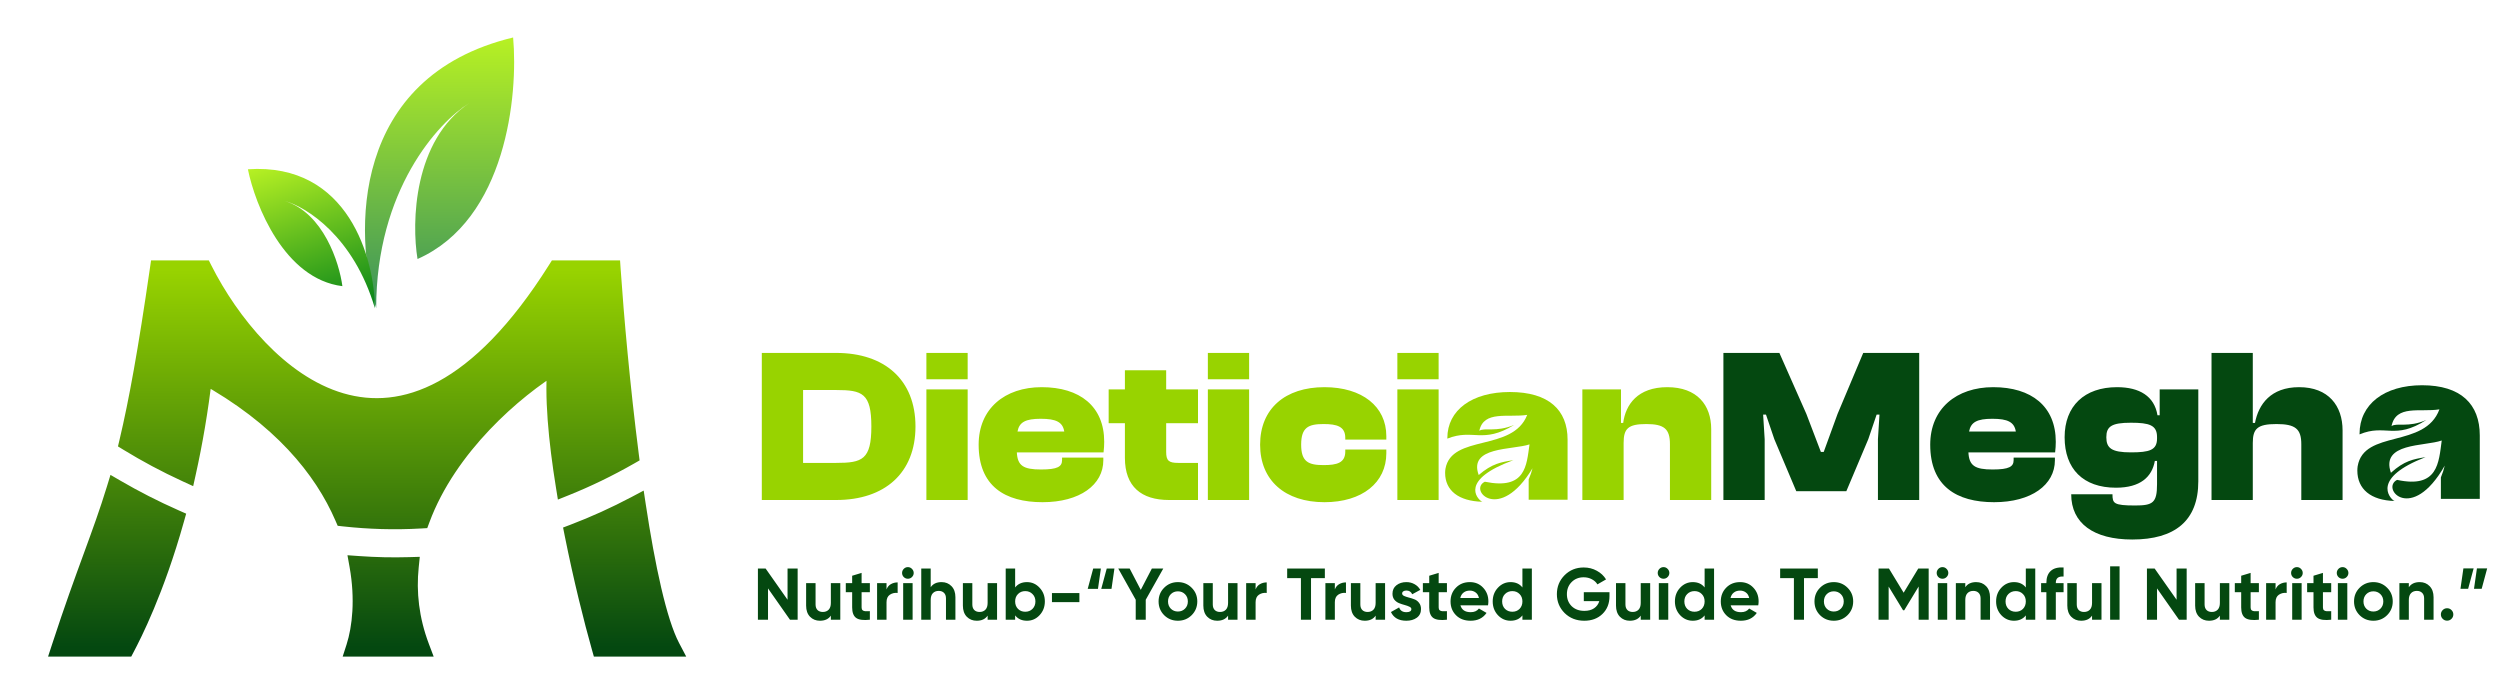 <svg width="205" height="57" viewBox="0 0 205 57" fill="none" xmlns="http://www.w3.org/2000/svg">
<g filter="url(#filter0_d_309_3336)">
<path d="M42.076 0C28.686 3.23 29.011 16.148 30.847 22.203C30.847 12.514 35.932 6.953 38.475 5.383C33.898 8.433 33.743 15.176 34.237 18.166C41.526 14.937 42.5 4.71 42.076 0Z" fill="url(#paint0_linear_309_3336)"/>
<path d="M20.327 10.807C28.588 10.245 30.713 18.175 30.743 22.21C29.01 16.309 25.096 13.882 23.357 13.406C26.528 14.399 27.824 18.477 28.076 20.392C23.316 19.801 20.927 13.756 20.327 10.807Z" fill="url(#paint1_linear_309_3336)"/>
<path d="M9.511 37.019C11.014 37.892 12.631 38.723 14.347 39.48C12.695 45.368 10.841 48.963 10.297 50.001H5C7.018 43.817 8.343 40.846 9.511 37.019ZM29.422 43.293C30.781 43.389 32.164 43.422 33.568 43.381C33.351 45.491 33.584 47.712 34.449 50.001H29.152C29.658 48.421 29.915 46.038 29.422 43.293ZM52.185 38.341C52.957 43.434 53.906 47.917 55 50.001H49.279C48.651 47.784 47.788 44.353 47.053 40.672C48.754 40.025 50.466 39.252 52.185 38.341ZM16.652 19.051C20.96 27.573 32.797 39.505 45.678 19.051H50.127C50.386 22.849 50.898 28.639 51.619 34.267C49.851 35.278 48.093 36.123 46.352 36.821C45.739 33.02 45.386 29.302 45.678 26.676C42.132 28.821 36.707 33.508 34.488 39.495C32.337 39.619 30.243 39.55 28.219 39.328C26.502 35.35 23.044 31.085 16.652 27.573C16.312 30.559 15.836 33.271 15.297 35.696C13.596 34.916 12.007 34.06 10.549 33.168C11.322 29.906 12.098 25.646 13.051 19.051H16.652Z" fill="url(#paint2_linear_309_3336)"/>
<path d="M9.511 37.019L9.897 36.354L9.059 35.867L8.776 36.794L9.511 37.019ZM14.347 39.48L15.086 39.688L15.266 39.047L14.657 38.778L14.347 39.48ZM10.297 50.001V50.769H10.761L10.977 50.358L10.297 50.001ZM5 50.001L4.27 49.763L3.941 50.769H5V50.001ZM29.422 43.293L29.476 42.526L28.491 42.457L28.666 43.429L29.422 43.293ZM33.568 43.381L34.333 43.46L34.423 42.587L33.546 42.613L33.568 43.381ZM34.449 50.001V50.769H35.561L35.168 49.729L34.449 50.001ZM29.152 50.001L28.421 49.767L28.099 50.769H29.152V50.001ZM52.185 38.341L52.944 38.226L52.782 37.154L51.825 37.662L52.185 38.341ZM55 50.001V50.769H56.271L55.68 49.644L55 50.001ZM49.279 50.001L48.54 50.211L48.698 50.769H49.279V50.001ZM47.053 40.672L46.78 39.954L46.172 40.185L46.299 40.822L47.053 40.672ZM16.652 19.051L17.338 18.704L17.125 18.282H16.652V19.051ZM45.678 19.051V18.282H45.254L45.028 18.641L45.678 19.051ZM50.127 19.051L50.894 18.999L50.845 18.282H50.127V19.051ZM51.619 34.267L52.001 34.934L52.447 34.679L52.381 34.169L51.619 34.267ZM46.352 36.821L45.594 36.944L45.747 37.892L46.638 37.535L46.352 36.821ZM45.678 26.676L46.441 26.761L46.614 25.212L45.28 26.018L45.678 26.676ZM34.488 39.495L34.532 40.262L35.034 40.233L35.209 39.762L34.488 39.495ZM28.219 39.328L27.513 39.633L27.691 40.043L28.135 40.092L28.219 39.328ZM16.652 27.573L17.022 26.9L16.019 26.348L15.889 27.486L16.652 27.573ZM15.297 35.696L14.976 36.395L15.841 36.791L16.047 35.863L15.297 35.696ZM10.549 33.168L9.801 32.991L9.673 33.533L10.148 33.823L10.549 33.168ZM13.051 19.051V18.282H12.386L12.29 18.941L13.051 19.051ZM9.511 37.019L9.125 37.683C10.652 38.57 12.294 39.414 14.036 40.183L14.347 39.48L14.657 38.778C12.968 38.032 11.376 37.214 9.897 36.354L9.511 37.019ZM14.347 39.48L13.607 39.273C11.975 45.093 10.145 48.636 9.617 49.644L10.297 50.001L10.977 50.358C11.538 49.29 13.416 45.644 15.086 39.688L14.347 39.48ZM10.297 50.001V49.233H5V50.001V50.769H10.297V50.001ZM5 50.001L5.73 50.239C6.735 47.161 7.567 44.883 8.296 42.89C9.024 40.899 9.655 39.18 10.246 37.243L9.511 37.019L8.776 36.794C8.199 38.685 7.583 40.365 6.853 42.362C6.123 44.358 5.283 46.657 4.27 49.763L5 50.001ZM29.422 43.293L29.368 44.059C30.751 44.157 32.16 44.191 33.591 44.149L33.568 43.381L33.546 42.613C32.169 42.654 30.811 42.621 29.476 42.526L29.422 43.293ZM33.568 43.381L32.804 43.302C32.575 45.527 32.822 47.869 33.73 50.273L34.449 50.001L35.168 49.729C34.347 47.556 34.127 45.455 34.333 43.46L33.568 43.381ZM34.449 50.001V49.233H29.152V50.001V50.769H34.449V50.001ZM29.152 50.001L29.884 50.235C30.431 48.527 30.692 46.017 30.178 43.157L29.422 43.293L28.666 43.429C29.138 46.059 28.886 48.314 28.421 49.767L29.152 50.001ZM52.185 38.341L51.425 38.456C51.813 41.013 52.247 43.429 52.724 45.474C53.197 47.502 53.725 49.224 54.32 50.358L55 50.001L55.68 49.644C55.182 48.694 54.688 47.133 54.22 45.125C53.756 43.134 53.329 40.761 52.944 38.226L52.185 38.341ZM55 50.001V49.233H49.279V50.001V50.769H55V50.001ZM49.279 50.001L50.019 49.791C49.395 47.593 48.538 44.182 47.806 40.521L47.053 40.672L46.299 40.822C47.039 44.524 47.907 47.975 48.54 50.211L49.279 50.001ZM47.053 40.672L47.326 41.39C49.056 40.732 50.798 39.946 52.545 39.02L52.185 38.341L51.825 37.662C50.134 38.559 48.45 39.318 46.78 39.954L47.053 40.672ZM16.652 19.051L15.967 19.397C18.153 23.722 22.318 29.073 27.735 30.654C30.483 31.457 33.514 31.275 36.681 29.553C39.825 27.844 43.067 24.638 46.328 19.46L45.678 19.051L45.028 18.641C41.848 23.69 38.78 26.663 35.947 28.203C33.137 29.731 30.525 29.868 28.165 29.179C23.367 27.778 19.46 22.902 17.338 18.704L16.652 19.051ZM45.678 19.051V19.819H50.127V19.051V18.282H45.678V19.051ZM50.127 19.051L49.36 19.103C49.62 22.914 50.134 28.719 50.857 34.364L51.619 34.267L52.381 34.169C51.663 28.559 51.151 22.784 50.894 18.999L50.127 19.051ZM51.619 34.267L51.238 33.6C49.5 34.593 47.774 35.424 46.067 36.108L46.352 36.821L46.638 37.535C48.413 36.823 50.202 35.962 52.001 34.934L51.619 34.267ZM46.352 36.821L47.111 36.699C46.498 32.907 46.162 29.276 46.441 26.761L45.678 26.676L44.914 26.591C44.61 29.328 44.978 33.134 45.594 36.944L46.352 36.821ZM45.678 26.676L45.28 26.018C41.655 28.211 36.07 33.016 33.768 39.228L34.488 39.495L35.209 39.762C37.344 34.001 42.609 29.43 46.075 27.333L45.678 26.676ZM34.488 39.495L34.444 38.728C32.338 38.849 30.287 38.782 28.302 38.564L28.219 39.328L28.135 40.092C30.199 40.318 32.337 40.389 34.532 40.262L34.488 39.495ZM28.219 39.328L28.924 39.024C27.133 34.874 23.549 30.485 17.022 26.9L16.652 27.573L16.282 28.247C22.539 31.684 25.871 35.826 27.513 39.633L28.219 39.328ZM16.652 27.573L15.889 27.486C15.552 30.444 15.081 33.129 14.547 35.53L15.297 35.696L16.047 35.863C16.592 33.412 17.072 30.674 17.416 27.66L16.652 27.573ZM15.297 35.696L15.617 34.998C13.945 34.231 12.383 33.389 10.95 32.513L10.549 33.168L10.148 33.823C11.632 34.731 13.247 35.601 14.976 36.395L15.297 35.696ZM10.549 33.168L11.296 33.345C12.078 30.051 12.857 25.765 13.811 19.161L13.051 19.051L12.29 18.941C11.339 25.527 10.567 29.761 9.801 32.991L10.549 33.168ZM13.051 19.051V19.819H16.652V19.051V18.282H13.051V19.051Z" fill="url(#paint3_linear_309_3336)"/>
</g>
<path d="M68.57 41H62.468V28.94H68.57C72.549 28.94 75.069 31.154 75.069 34.97C75.069 38.786 72.549 41 68.57 41ZM68.57 31.982H65.853V37.958H68.57C70.713 37.958 71.451 37.688 71.451 34.97C71.451 32.252 70.713 31.982 68.57 31.982ZM79.348 31.1H75.964V28.94H79.348V31.1ZM79.348 41H75.964V31.928H79.348V41ZM85.487 41.18C82.409 41.18 80.249 39.866 80.249 36.464C80.249 33.512 82.391 31.748 85.415 31.748C88.547 31.748 90.545 33.314 90.545 36.23C90.545 36.536 90.527 36.77 90.491 37.094H83.381C83.435 38.192 83.921 38.498 85.361 38.498C86.729 38.498 87.089 38.264 87.089 37.724V37.526H90.473V37.742C90.473 39.758 88.547 41.18 85.487 41.18ZM85.343 34.34C84.101 34.34 83.579 34.61 83.435 35.384H87.269C87.143 34.61 86.603 34.34 85.343 34.34ZM98.236 41H95.86C93.592 41 92.242 39.902 92.242 37.544V34.7H90.91V31.928H92.242V30.362H95.626V31.928H98.236V34.7H95.626V37.058C95.626 37.778 95.842 37.958 96.616 37.958H98.236V41ZM102.428 31.1H99.044V28.94H102.428V31.1ZM102.428 41H99.044V31.928H102.428V41ZM108.603 41.18C105.381 41.18 103.329 39.398 103.329 36.464C103.329 33.512 105.381 31.748 108.603 31.748C111.699 31.748 113.679 33.332 113.679 35.762V36.05H110.313V35.906C110.313 34.97 109.629 34.772 108.531 34.772C107.289 34.772 106.695 35.042 106.695 36.464C106.695 37.868 107.289 38.138 108.531 38.138C109.629 38.138 110.313 37.958 110.313 37.022V36.86H113.679V37.166C113.679 39.578 111.699 41.18 108.603 41.18ZM117.967 31.1H114.583V28.94H117.967V31.1ZM117.967 41H114.583V31.928H117.967V41ZM133.137 41H129.753V31.928H132.921V34.682H133.101C133.299 33.17 134.289 31.748 136.719 31.748C139.167 31.748 140.319 33.224 140.319 35.186V41H136.935V36.428C136.935 35.168 136.467 34.772 134.991 34.772C133.497 34.772 133.137 35.15 133.137 36.32V41Z" fill="#98D300"/>
<path d="M144.703 41H141.319V28.94H145.909L148.123 33.944L149.311 37.058H149.545L150.679 33.944L152.785 28.94H157.375V41H153.991V36.014L154.117 33.998H153.883L153.199 36.014L151.399 40.28H147.295L145.495 36.014L144.811 33.998H144.577L144.703 36.014V41ZM163.516 41.18C160.438 41.18 158.278 39.866 158.278 36.464C158.278 33.512 160.42 31.748 163.444 31.748C166.576 31.748 168.574 33.314 168.574 36.23C168.574 36.536 168.556 36.77 168.52 37.094H161.41C161.464 38.192 161.95 38.498 163.39 38.498C164.758 38.498 165.118 38.264 165.118 37.724V37.526H168.502V37.742C168.502 39.758 166.576 41.18 163.516 41.18ZM163.372 34.34C162.13 34.34 161.608 34.61 161.464 35.384H165.298C165.172 34.61 164.632 34.34 163.372 34.34ZM173.511 39.992C170.811 39.992 169.299 38.444 169.299 35.852C169.299 33.296 170.919 31.748 173.601 31.748C175.437 31.748 176.661 32.486 176.913 34.052H177.093V31.928H180.261V39.47C180.261 42.71 178.335 44.24 174.843 44.24C171.675 44.24 169.839 42.908 169.839 40.532H173.223C173.223 41.27 173.313 41.45 175.077 41.45C176.535 41.45 176.877 41.234 176.877 39.704V37.796H176.697C176.463 39.11 175.509 39.992 173.511 39.992ZM172.719 35.852C172.719 36.752 173.151 37.094 174.735 37.094C176.247 37.094 176.877 36.914 176.877 35.96V35.834C176.877 34.862 176.247 34.664 174.735 34.664C173.151 34.664 172.719 34.97 172.719 35.852ZM184.729 41H181.345V28.94H184.729V34.682H184.909C185.197 33.152 186.205 31.748 188.527 31.748C190.939 31.748 192.091 33.278 192.091 35.294V41H188.707V36.428C188.707 35.168 188.221 34.772 186.673 34.772C185.107 34.772 184.729 35.15 184.729 36.32V41Z" fill="#044810"/>
<path d="M64.579 46.617H65.407V50.817H64.777L62.977 48.249V50.817H62.149V46.617H62.779L64.579 49.179V46.617ZM68.13 47.817H68.904V50.817H68.13V50.481C67.942 50.761 67.644 50.901 67.236 50.901C66.908 50.901 66.636 50.791 66.42 50.571C66.208 50.351 66.102 50.047 66.102 49.659V47.817H66.876V49.563C66.876 49.763 66.93 49.917 67.038 50.025C67.146 50.129 67.29 50.181 67.47 50.181C67.67 50.181 67.83 50.119 67.95 49.995C68.07 49.871 68.13 49.685 68.13 49.437V47.817ZM71.329 48.561H70.651V49.809C70.651 49.913 70.677 49.989 70.729 50.037C70.781 50.085 70.857 50.113 70.957 50.121C71.057 50.125 71.181 50.123 71.329 50.115V50.817C70.797 50.877 70.421 50.827 70.201 50.667C69.985 50.507 69.877 50.221 69.877 49.809V48.561H69.355V47.817H69.877V47.211L70.651 46.977V47.817H71.329V48.561ZM72.695 48.333C72.767 48.141 72.885 47.997 73.049 47.901C73.217 47.805 73.403 47.757 73.607 47.757V48.621C73.371 48.593 73.159 48.641 72.971 48.765C72.787 48.889 72.695 49.095 72.695 49.383V50.817H71.921V47.817H72.695V48.333ZM74.444 47.457C74.316 47.457 74.204 47.411 74.108 47.319C74.016 47.223 73.97 47.111 73.97 46.983C73.97 46.855 74.016 46.743 74.108 46.647C74.204 46.551 74.316 46.503 74.444 46.503C74.576 46.503 74.688 46.551 74.78 46.647C74.876 46.743 74.924 46.855 74.924 46.983C74.924 47.111 74.876 47.223 74.78 47.319C74.688 47.411 74.576 47.457 74.444 47.457ZM74.06 50.817V47.817H74.834V50.817H74.06ZM77.21 47.733C77.538 47.733 77.808 47.843 78.02 48.063C78.237 48.283 78.344 48.587 78.344 48.975V50.817H77.57V49.071C77.57 48.871 77.516 48.719 77.409 48.615C77.3 48.507 77.156 48.453 76.977 48.453C76.776 48.453 76.617 48.515 76.496 48.639C76.376 48.763 76.317 48.949 76.317 49.197V50.817H75.543V46.617H76.317V48.153C76.504 47.873 76.802 47.733 77.21 47.733ZM80.985 47.817H81.759V50.817H80.985V50.481C80.797 50.761 80.499 50.901 80.091 50.901C79.763 50.901 79.491 50.791 79.275 50.571C79.063 50.351 78.957 50.047 78.957 49.659V47.817H79.731V49.563C79.731 49.763 79.785 49.917 79.893 50.025C80.001 50.129 80.145 50.181 80.325 50.181C80.525 50.181 80.685 50.119 80.805 49.995C80.925 49.871 80.985 49.685 80.985 49.437V47.817ZM84.214 47.733C84.618 47.733 84.962 47.887 85.246 48.195C85.534 48.499 85.678 48.873 85.678 49.317C85.678 49.761 85.534 50.137 85.246 50.445C84.962 50.749 84.618 50.901 84.214 50.901C83.794 50.901 83.47 50.755 83.242 50.463V50.817H82.468V46.617H83.242V48.171C83.47 47.879 83.794 47.733 84.214 47.733ZM83.476 49.929C83.632 50.085 83.83 50.163 84.07 50.163C84.31 50.163 84.508 50.085 84.664 49.929C84.824 49.769 84.904 49.565 84.904 49.317C84.904 49.069 84.824 48.867 84.664 48.711C84.508 48.551 84.31 48.471 84.07 48.471C83.83 48.471 83.632 48.551 83.476 48.711C83.32 48.867 83.242 49.069 83.242 49.317C83.242 49.565 83.32 49.769 83.476 49.929ZM86.26 49.377V48.633H88.51V49.377H86.26ZM89.193 48.285L89.643 46.617H90.273L90.033 48.285H89.193ZM90.303 48.285L90.753 46.617H91.383L91.143 48.285H90.303ZM95.391 46.617L93.951 49.179V50.817H93.129V49.179L91.695 46.617H92.631L93.543 48.369L94.455 46.617H95.391ZM97.716 50.445C97.408 50.749 97.032 50.901 96.588 50.901C96.144 50.901 95.768 50.749 95.46 50.445C95.156 50.137 95.004 49.761 95.004 49.317C95.004 48.873 95.156 48.499 95.46 48.195C95.768 47.887 96.144 47.733 96.588 47.733C97.032 47.733 97.408 47.887 97.716 48.195C98.024 48.499 98.178 48.873 98.178 49.317C98.178 49.761 98.024 50.137 97.716 50.445ZM96.006 49.911C96.162 50.067 96.356 50.145 96.588 50.145C96.82 50.145 97.014 50.067 97.17 49.911C97.326 49.755 97.404 49.557 97.404 49.317C97.404 49.077 97.326 48.879 97.17 48.723C97.014 48.567 96.82 48.489 96.588 48.489C96.356 48.489 96.162 48.567 96.006 48.723C95.854 48.879 95.778 49.077 95.778 49.317C95.778 49.557 95.854 49.755 96.006 49.911ZM100.702 47.817H101.476V50.817H100.702V50.481C100.514 50.761 100.216 50.901 99.808 50.901C99.48 50.901 99.208 50.791 98.992 50.571C98.78 50.351 98.674 50.047 98.674 49.659V47.817H99.448V49.563C99.448 49.763 99.502 49.917 99.61 50.025C99.718 50.129 99.862 50.181 100.042 50.181C100.242 50.181 100.402 50.119 100.522 49.995C100.642 49.871 100.702 49.685 100.702 49.437V47.817ZM102.959 48.333C103.031 48.141 103.149 47.997 103.313 47.901C103.481 47.805 103.667 47.757 103.871 47.757V48.621C103.635 48.593 103.423 48.641 103.235 48.765C103.051 48.889 102.959 49.095 102.959 49.383V50.817H102.185V47.817H102.959V48.333ZM108.638 46.617V47.409H107.504V50.817H106.676V47.409H105.548V46.617H108.638ZM109.457 48.333C109.529 48.141 109.647 47.997 109.811 47.901C109.979 47.805 110.165 47.757 110.369 47.757V48.621C110.133 48.593 109.921 48.641 109.733 48.765C109.549 48.889 109.457 49.095 109.457 49.383V50.817H108.683V47.817H109.457V48.333ZM112.802 47.817H113.576V50.817H112.802V50.481C112.614 50.761 112.316 50.901 111.908 50.901C111.58 50.901 111.308 50.791 111.092 50.571C110.88 50.351 110.774 50.047 110.774 49.659V47.817H111.548V49.563C111.548 49.763 111.602 49.917 111.71 50.025C111.818 50.129 111.962 50.181 112.142 50.181C112.342 50.181 112.502 50.119 112.622 49.995C112.742 49.871 112.802 49.685 112.802 49.437V47.817ZM114.975 48.669C114.975 48.749 115.027 48.815 115.131 48.867C115.239 48.915 115.369 48.959 115.521 48.999C115.673 49.035 115.825 49.083 115.977 49.143C116.129 49.199 116.257 49.295 116.361 49.431C116.469 49.567 116.523 49.737 116.523 49.941C116.523 50.249 116.407 50.487 116.175 50.655C115.947 50.819 115.661 50.901 115.317 50.901C114.701 50.901 114.281 50.663 114.057 50.187L114.729 49.809C114.817 50.069 115.013 50.199 115.317 50.199C115.593 50.199 115.731 50.113 115.731 49.941C115.731 49.861 115.677 49.797 115.569 49.749C115.465 49.697 115.337 49.651 115.185 49.611C115.033 49.571 114.881 49.521 114.729 49.461C114.577 49.401 114.447 49.307 114.339 49.179C114.235 49.047 114.183 48.883 114.183 48.687C114.183 48.391 114.291 48.159 114.507 47.991C114.727 47.819 114.999 47.733 115.323 47.733C115.567 47.733 115.789 47.789 115.989 47.901C116.189 48.009 116.347 48.165 116.463 48.369L115.803 48.729C115.707 48.525 115.547 48.423 115.323 48.423C115.223 48.423 115.139 48.445 115.071 48.489C115.007 48.533 114.975 48.593 114.975 48.669ZM118.649 48.561H117.971V49.809C117.971 49.913 117.997 49.989 118.049 50.037C118.101 50.085 118.177 50.113 118.277 50.121C118.377 50.125 118.501 50.123 118.649 50.115V50.817C118.117 50.877 117.741 50.827 117.521 50.667C117.305 50.507 117.197 50.221 117.197 49.809V48.561H116.675V47.817H117.197V47.211L117.971 46.977V47.817H118.649V48.561ZM119.755 49.635C119.859 50.011 120.141 50.199 120.601 50.199C120.897 50.199 121.121 50.099 121.273 49.899L121.897 50.259C121.601 50.687 121.165 50.901 120.589 50.901C120.093 50.901 119.695 50.751 119.395 50.451C119.095 50.151 118.945 49.773 118.945 49.317C118.945 48.865 119.093 48.489 119.389 48.189C119.685 47.885 120.065 47.733 120.529 47.733C120.969 47.733 121.331 47.885 121.615 48.189C121.903 48.493 122.047 48.869 122.047 49.317C122.047 49.417 122.037 49.523 122.017 49.635H119.755ZM119.743 49.035H121.273C121.229 48.831 121.137 48.679 120.997 48.579C120.861 48.479 120.705 48.429 120.529 48.429C120.321 48.429 120.149 48.483 120.013 48.591C119.877 48.695 119.787 48.843 119.743 49.035ZM124.838 46.617H125.612V50.817H124.838V50.463C124.61 50.755 124.286 50.901 123.866 50.901C123.462 50.901 123.116 50.749 122.828 50.445C122.544 50.137 122.402 49.761 122.402 49.317C122.402 48.873 122.544 48.499 122.828 48.195C123.116 47.887 123.462 47.733 123.866 47.733C124.286 47.733 124.61 47.879 124.838 48.171V46.617ZM123.41 49.929C123.57 50.085 123.77 50.163 124.01 50.163C124.25 50.163 124.448 50.085 124.604 49.929C124.76 49.769 124.838 49.565 124.838 49.317C124.838 49.069 124.76 48.867 124.604 48.711C124.448 48.551 124.25 48.471 124.01 48.471C123.77 48.471 123.57 48.551 123.41 48.711C123.254 48.867 123.176 49.069 123.176 49.317C123.176 49.565 123.254 49.769 123.41 49.929ZM131.978 48.561V48.885C131.978 49.485 131.786 49.971 131.402 50.343C131.018 50.715 130.522 50.901 129.914 50.901C129.266 50.901 128.728 50.691 128.3 50.271C127.876 49.847 127.664 49.331 127.664 48.723C127.664 48.111 127.874 47.593 128.294 47.169C128.718 46.745 129.242 46.533 129.866 46.533C130.258 46.533 130.616 46.623 130.94 46.803C131.264 46.979 131.516 47.215 131.696 47.511L130.988 47.919C130.888 47.747 130.736 47.607 130.532 47.499C130.332 47.391 130.108 47.337 129.86 47.337C129.46 47.337 129.13 47.469 128.87 47.733C128.614 47.993 128.486 48.323 128.486 48.723C128.486 49.119 128.616 49.447 128.876 49.707C129.14 49.963 129.488 50.091 129.92 50.091C130.24 50.091 130.504 50.021 130.712 49.881C130.924 49.737 131.068 49.541 131.144 49.293H129.872V48.561H131.978ZM134.54 47.817H135.314V50.817H134.54V50.481C134.352 50.761 134.054 50.901 133.646 50.901C133.318 50.901 133.046 50.791 132.83 50.571C132.618 50.351 132.512 50.047 132.512 49.659V47.817H133.286V49.563C133.286 49.763 133.34 49.917 133.448 50.025C133.556 50.129 133.7 50.181 133.88 50.181C134.08 50.181 134.24 50.119 134.36 49.995C134.48 49.871 134.54 49.685 134.54 49.437V47.817ZM136.407 47.457C136.279 47.457 136.167 47.411 136.071 47.319C135.979 47.223 135.933 47.111 135.933 46.983C135.933 46.855 135.979 46.743 136.071 46.647C136.167 46.551 136.279 46.503 136.407 46.503C136.539 46.503 136.651 46.551 136.743 46.647C136.839 46.743 136.887 46.855 136.887 46.983C136.887 47.111 136.839 47.223 136.743 47.319C136.651 47.411 136.539 47.457 136.407 47.457ZM136.023 50.817V47.817H136.797V50.817H136.023ZM139.779 46.617H140.553V50.817H139.779V50.463C139.551 50.755 139.227 50.901 138.807 50.901C138.403 50.901 138.057 50.749 137.769 50.445C137.485 50.137 137.343 49.761 137.343 49.317C137.343 48.873 137.485 48.499 137.769 48.195C138.057 47.887 138.403 47.733 138.807 47.733C139.227 47.733 139.551 47.879 139.779 48.171V46.617ZM138.351 49.929C138.511 50.085 138.711 50.163 138.951 50.163C139.191 50.163 139.389 50.085 139.545 49.929C139.701 49.769 139.779 49.565 139.779 49.317C139.779 49.069 139.701 48.867 139.545 48.711C139.389 48.551 139.191 48.471 138.951 48.471C138.711 48.471 138.511 48.551 138.351 48.711C138.195 48.867 138.117 49.069 138.117 49.317C138.117 49.565 138.195 49.769 138.351 49.929ZM141.915 49.635C142.019 50.011 142.301 50.199 142.761 50.199C143.057 50.199 143.281 50.099 143.433 49.899L144.057 50.259C143.761 50.687 143.325 50.901 142.749 50.901C142.253 50.901 141.855 50.751 141.555 50.451C141.255 50.151 141.105 49.773 141.105 49.317C141.105 48.865 141.253 48.489 141.549 48.189C141.845 47.885 142.225 47.733 142.689 47.733C143.129 47.733 143.491 47.885 143.775 48.189C144.063 48.493 144.207 48.869 144.207 49.317C144.207 49.417 144.197 49.523 144.177 49.635H141.915ZM141.903 49.035H143.433C143.389 48.831 143.297 48.679 143.157 48.579C143.021 48.479 142.865 48.429 142.689 48.429C142.481 48.429 142.309 48.483 142.173 48.591C142.037 48.695 141.947 48.843 141.903 49.035ZM149.062 46.617V47.409H147.928V50.817H147.1V47.409H145.972V46.617H149.062ZM151.499 50.445C151.191 50.749 150.815 50.901 150.371 50.901C149.927 50.901 149.551 50.749 149.243 50.445C148.939 50.137 148.787 49.761 148.787 49.317C148.787 48.873 148.939 48.499 149.243 48.195C149.551 47.887 149.927 47.733 150.371 47.733C150.815 47.733 151.191 47.887 151.499 48.195C151.807 48.499 151.961 48.873 151.961 49.317C151.961 49.761 151.807 50.137 151.499 50.445ZM149.789 49.911C149.945 50.067 150.139 50.145 150.371 50.145C150.603 50.145 150.797 50.067 150.953 49.911C151.109 49.755 151.187 49.557 151.187 49.317C151.187 49.077 151.109 48.879 150.953 48.723C150.797 48.567 150.603 48.489 150.371 48.489C150.139 48.489 149.945 48.567 149.789 48.723C149.637 48.879 149.561 49.077 149.561 49.317C149.561 49.557 149.637 49.755 149.789 49.911ZM158.151 46.617V50.817H157.329V48.093L156.147 50.043H156.051L154.869 48.099V50.817H154.041V46.617H154.893L156.099 48.603L157.299 46.617H158.151ZM159.282 47.457C159.154 47.457 159.042 47.411 158.946 47.319C158.854 47.223 158.808 47.111 158.808 46.983C158.808 46.855 158.854 46.743 158.946 46.647C159.042 46.551 159.154 46.503 159.282 46.503C159.414 46.503 159.526 46.551 159.618 46.647C159.714 46.743 159.762 46.855 159.762 46.983C159.762 47.111 159.714 47.223 159.618 47.319C159.526 47.411 159.414 47.457 159.282 47.457ZM158.898 50.817V47.817H159.672V50.817H158.898ZM162.048 47.733C162.376 47.733 162.646 47.843 162.858 48.063C163.074 48.283 163.182 48.587 163.182 48.975V50.817H162.408V49.071C162.408 48.871 162.354 48.719 162.246 48.615C162.138 48.507 161.994 48.453 161.814 48.453C161.614 48.453 161.454 48.515 161.334 48.639C161.214 48.763 161.154 48.949 161.154 49.197V50.817H160.38V47.817H161.154V48.153C161.342 47.873 161.64 47.733 162.048 47.733ZM166.117 46.617H166.891V50.817H166.117V50.463C165.889 50.755 165.565 50.901 165.145 50.901C164.741 50.901 164.395 50.749 164.107 50.445C163.823 50.137 163.681 49.761 163.681 49.317C163.681 48.873 163.823 48.499 164.107 48.195C164.395 47.887 164.741 47.733 165.145 47.733C165.565 47.733 165.889 47.879 166.117 48.171V46.617ZM164.689 49.929C164.849 50.085 165.049 50.163 165.289 50.163C165.529 50.163 165.727 50.085 165.883 49.929C166.039 49.769 166.117 49.565 166.117 49.317C166.117 49.069 166.039 48.867 165.883 48.711C165.727 48.551 165.529 48.471 165.289 48.471C165.049 48.471 164.849 48.551 164.689 48.711C164.533 48.867 164.455 49.069 164.455 49.317C164.455 49.565 164.533 49.769 164.689 49.929ZM169.213 47.277C168.789 47.245 168.577 47.415 168.577 47.787V47.817H169.213V48.561H168.577V50.817H167.803V48.561H167.371V47.817H167.803V47.787C167.803 47.363 167.921 47.041 168.157 46.821C168.393 46.601 168.745 46.505 169.213 46.533V47.277ZM171.548 47.817H172.322V50.817H171.548V50.481C171.36 50.761 171.062 50.901 170.654 50.901C170.326 50.901 170.054 50.791 169.838 50.571C169.626 50.351 169.52 50.047 169.52 49.659V47.817H170.294V49.563C170.294 49.763 170.348 49.917 170.456 50.025C170.564 50.129 170.708 50.181 170.888 50.181C171.088 50.181 171.248 50.119 171.368 49.995C171.488 49.871 171.548 49.685 171.548 49.437V47.817ZM173.031 50.817V46.437H173.805V50.817H173.031ZM178.479 46.617H179.307V50.817H178.677L176.877 48.249V50.817H176.049V46.617H176.679L178.479 49.179V46.617ZM182.03 47.817H182.804V50.817H182.03V50.481C181.842 50.761 181.544 50.901 181.136 50.901C180.808 50.901 180.536 50.791 180.32 50.571C180.108 50.351 180.002 50.047 180.002 49.659V47.817H180.776V49.563C180.776 49.763 180.83 49.917 180.938 50.025C181.046 50.129 181.19 50.181 181.37 50.181C181.57 50.181 181.73 50.119 181.85 49.995C181.97 49.871 182.03 49.685 182.03 49.437V47.817ZM185.229 48.561H184.551V49.809C184.551 49.913 184.577 49.989 184.629 50.037C184.681 50.085 184.757 50.113 184.857 50.121C184.957 50.125 185.081 50.123 185.229 50.115V50.817C184.697 50.877 184.321 50.827 184.101 50.667C183.885 50.507 183.777 50.221 183.777 49.809V48.561H183.255V47.817H183.777V47.211L184.551 46.977V47.817H185.229V48.561ZM186.596 48.333C186.668 48.141 186.786 47.997 186.95 47.901C187.118 47.805 187.304 47.757 187.508 47.757V48.621C187.272 48.593 187.06 48.641 186.872 48.765C186.688 48.889 186.596 49.095 186.596 49.383V50.817H185.822V47.817H186.596V48.333ZM188.344 47.457C188.216 47.457 188.104 47.411 188.008 47.319C187.916 47.223 187.87 47.111 187.87 46.983C187.87 46.855 187.916 46.743 188.008 46.647C188.104 46.551 188.216 46.503 188.344 46.503C188.476 46.503 188.588 46.551 188.68 46.647C188.776 46.743 188.824 46.855 188.824 46.983C188.824 47.111 188.776 47.223 188.68 47.319C188.588 47.411 188.476 47.457 188.344 47.457ZM187.96 50.817V47.817H188.734V50.817H187.96ZM191.159 48.561H190.481V49.809C190.481 49.913 190.507 49.989 190.559 50.037C190.611 50.085 190.687 50.113 190.787 50.121C190.887 50.125 191.011 50.123 191.159 50.115V50.817C190.627 50.877 190.251 50.827 190.031 50.667C189.815 50.507 189.707 50.221 189.707 49.809V48.561H189.185V47.817H189.707V47.211L190.481 46.977V47.817H191.159V48.561ZM192.089 47.457C191.961 47.457 191.849 47.411 191.753 47.319C191.661 47.223 191.615 47.111 191.615 46.983C191.615 46.855 191.661 46.743 191.753 46.647C191.849 46.551 191.961 46.503 192.089 46.503C192.221 46.503 192.333 46.551 192.425 46.647C192.521 46.743 192.569 46.855 192.569 46.983C192.569 47.111 192.521 47.223 192.425 47.319C192.333 47.411 192.221 47.457 192.089 47.457ZM191.705 50.817V47.817H192.479V50.817H191.705ZM195.743 50.445C195.435 50.749 195.059 50.901 194.615 50.901C194.171 50.901 193.795 50.749 193.487 50.445C193.183 50.137 193.031 49.761 193.031 49.317C193.031 48.873 193.183 48.499 193.487 48.195C193.795 47.887 194.171 47.733 194.615 47.733C195.059 47.733 195.435 47.887 195.743 48.195C196.051 48.499 196.205 48.873 196.205 49.317C196.205 49.761 196.051 50.137 195.743 50.445ZM194.033 49.911C194.189 50.067 194.383 50.145 194.615 50.145C194.847 50.145 195.041 50.067 195.197 49.911C195.353 49.755 195.431 49.557 195.431 49.317C195.431 49.077 195.353 48.879 195.197 48.723C195.041 48.567 194.847 48.489 194.615 48.489C194.383 48.489 194.189 48.567 194.033 48.723C193.881 48.879 193.805 49.077 193.805 49.317C193.805 49.557 193.881 49.755 194.033 49.911ZM198.418 47.733C198.746 47.733 199.016 47.843 199.228 48.063C199.444 48.283 199.552 48.587 199.552 48.975V50.817H198.778V49.071C198.778 48.871 198.724 48.719 198.616 48.615C198.508 48.507 198.364 48.453 198.184 48.453C197.984 48.453 197.824 48.515 197.704 48.639C197.584 48.763 197.524 48.949 197.524 49.197V50.817H196.75V47.817H197.524V48.153C197.712 47.873 198.01 47.733 198.418 47.733ZM201.022 50.745C200.922 50.845 200.802 50.895 200.662 50.895C200.522 50.895 200.402 50.845 200.302 50.745C200.202 50.645 200.152 50.525 200.152 50.385C200.152 50.245 200.202 50.125 200.302 50.025C200.402 49.925 200.522 49.875 200.662 49.875C200.802 49.875 200.922 49.925 201.022 50.025C201.122 50.125 201.172 50.245 201.172 50.385C201.172 50.525 201.122 50.645 201.022 50.745ZM202.838 46.611L202.388 48.279H201.758L201.998 46.611H202.838ZM203.948 46.611L203.498 48.279H202.868L203.108 46.611H203.948Z" fill="#044810"/>
<path d="M198.612 31.59C201.802 31.59 203.342 33.148 203.342 35.703V40.905H200.152V39.147C200.297 38.803 200.403 38.468 200.469 38.181C197.75 42.959 195.185 40.053 196.559 39.35C199.928 40.078 199.975 37.933 200.222 36.121C198.802 36.618 195.196 36.286 196.055 38.77C197.154 37.777 197.887 37.652 198.894 37.486C194.498 39.184 195.918 40.798 196.284 41.047C196.308 41.059 196.333 41.07 196.356 41.081C194.398 41.03 193.302 40.1 193.302 38.585C193.302 38.464 193.312 38.346 193.328 38.231C193.842 35.201 198.846 36.795 200.033 33.567C198.452 33.822 196.463 33.16 196.106 34.944C196.514 34.638 197.484 35.093 198.963 34.434C196.358 36.115 195.613 34.729 193.486 35.618L193.485 35.613H193.483V35.576C193.484 33.148 195.513 31.59 198.612 31.59Z" fill="#044810"/>
<path d="M123.811 32.145C127 32.145 128.541 33.623 128.541 36.046V40.977H125.351V39.309C125.495 38.983 125.601 38.666 125.667 38.394C122.949 42.924 120.383 40.169 121.757 39.502C125.127 40.193 125.173 38.159 125.42 36.44C124.001 36.911 120.395 36.597 121.253 38.952C122.352 38.01 123.085 37.892 124.092 37.735C119.697 39.345 121.116 40.876 121.482 41.111C121.507 41.123 121.533 41.133 121.558 41.145C119.597 41.097 118.5 40.215 118.5 38.778C118.5 38.664 118.51 38.553 118.526 38.444C119.039 35.568 124.044 37.081 125.231 34.02C123.651 34.261 121.662 33.633 121.305 35.325C121.713 35.035 122.682 35.467 124.161 34.842C121.556 36.436 120.811 35.122 118.685 35.965L118.684 35.96H118.682V35.926C118.682 33.623 120.711 32.145 123.811 32.145Z" fill="#98D300"/>
<defs>
<filter id="filter0_d_309_3336" x="0.868" y="0" width="58.477" height="56.916" filterUnits="userSpaceOnUse" color-interpolation-filters="sRGB">
<feFlood flood-opacity="0" result="BackgroundImageFix"/>
<feColorMatrix in="SourceAlpha" type="matrix" values="0 0 0 0 0 0 0 0 0 0 0 0 0 0 0 0 0 0 127 0" result="hardAlpha"/>
<feOffset dy="3.073"/>
<feGaussianBlur stdDeviation="1.537"/>
<feComposite in2="hardAlpha" operator="out"/>
<feColorMatrix type="matrix" values="0 0 0 0 0 0 0 0 0 0 0 0 0 0 0 0 0 0 0.25 0"/>
<feBlend mode="normal" in2="BackgroundImageFix" result="effect1_dropShadow_309_3336"/>
<feBlend mode="normal" in="SourceGraphic" in2="effect1_dropShadow_309_3336" result="shape"/>
</filter>
<linearGradient id="paint0_linear_309_3336" x1="36.044" y1="0" x2="36.044" y2="22.203" gradientUnits="userSpaceOnUse">
<stop stop-color="#B7F123"/>
<stop offset="1" stop-color="#3A935C"/>
</linearGradient>
<linearGradient id="paint1_linear_309_3336" x1="23.788" y1="9.668" x2="28.194" y2="23.049" gradientUnits="userSpaceOnUse">
<stop stop-color="#B7F123"/>
<stop offset="1" stop-color="#028219"/>
</linearGradient>
<linearGradient id="paint2_linear_309_3336" x1="30" y1="19.051" x2="30" y2="50.001" gradientUnits="userSpaceOnUse">
<stop stop-color="#98D300"/>
<stop offset="1" stop-color="#044810"/>
</linearGradient>
<linearGradient id="paint3_linear_309_3336" x1="30" y1="19.051" x2="30" y2="50.001" gradientUnits="userSpaceOnUse">
<stop stop-color="#98D300"/>
<stop offset="1" stop-color="#044810"/>
</linearGradient>
</defs>
</svg>

